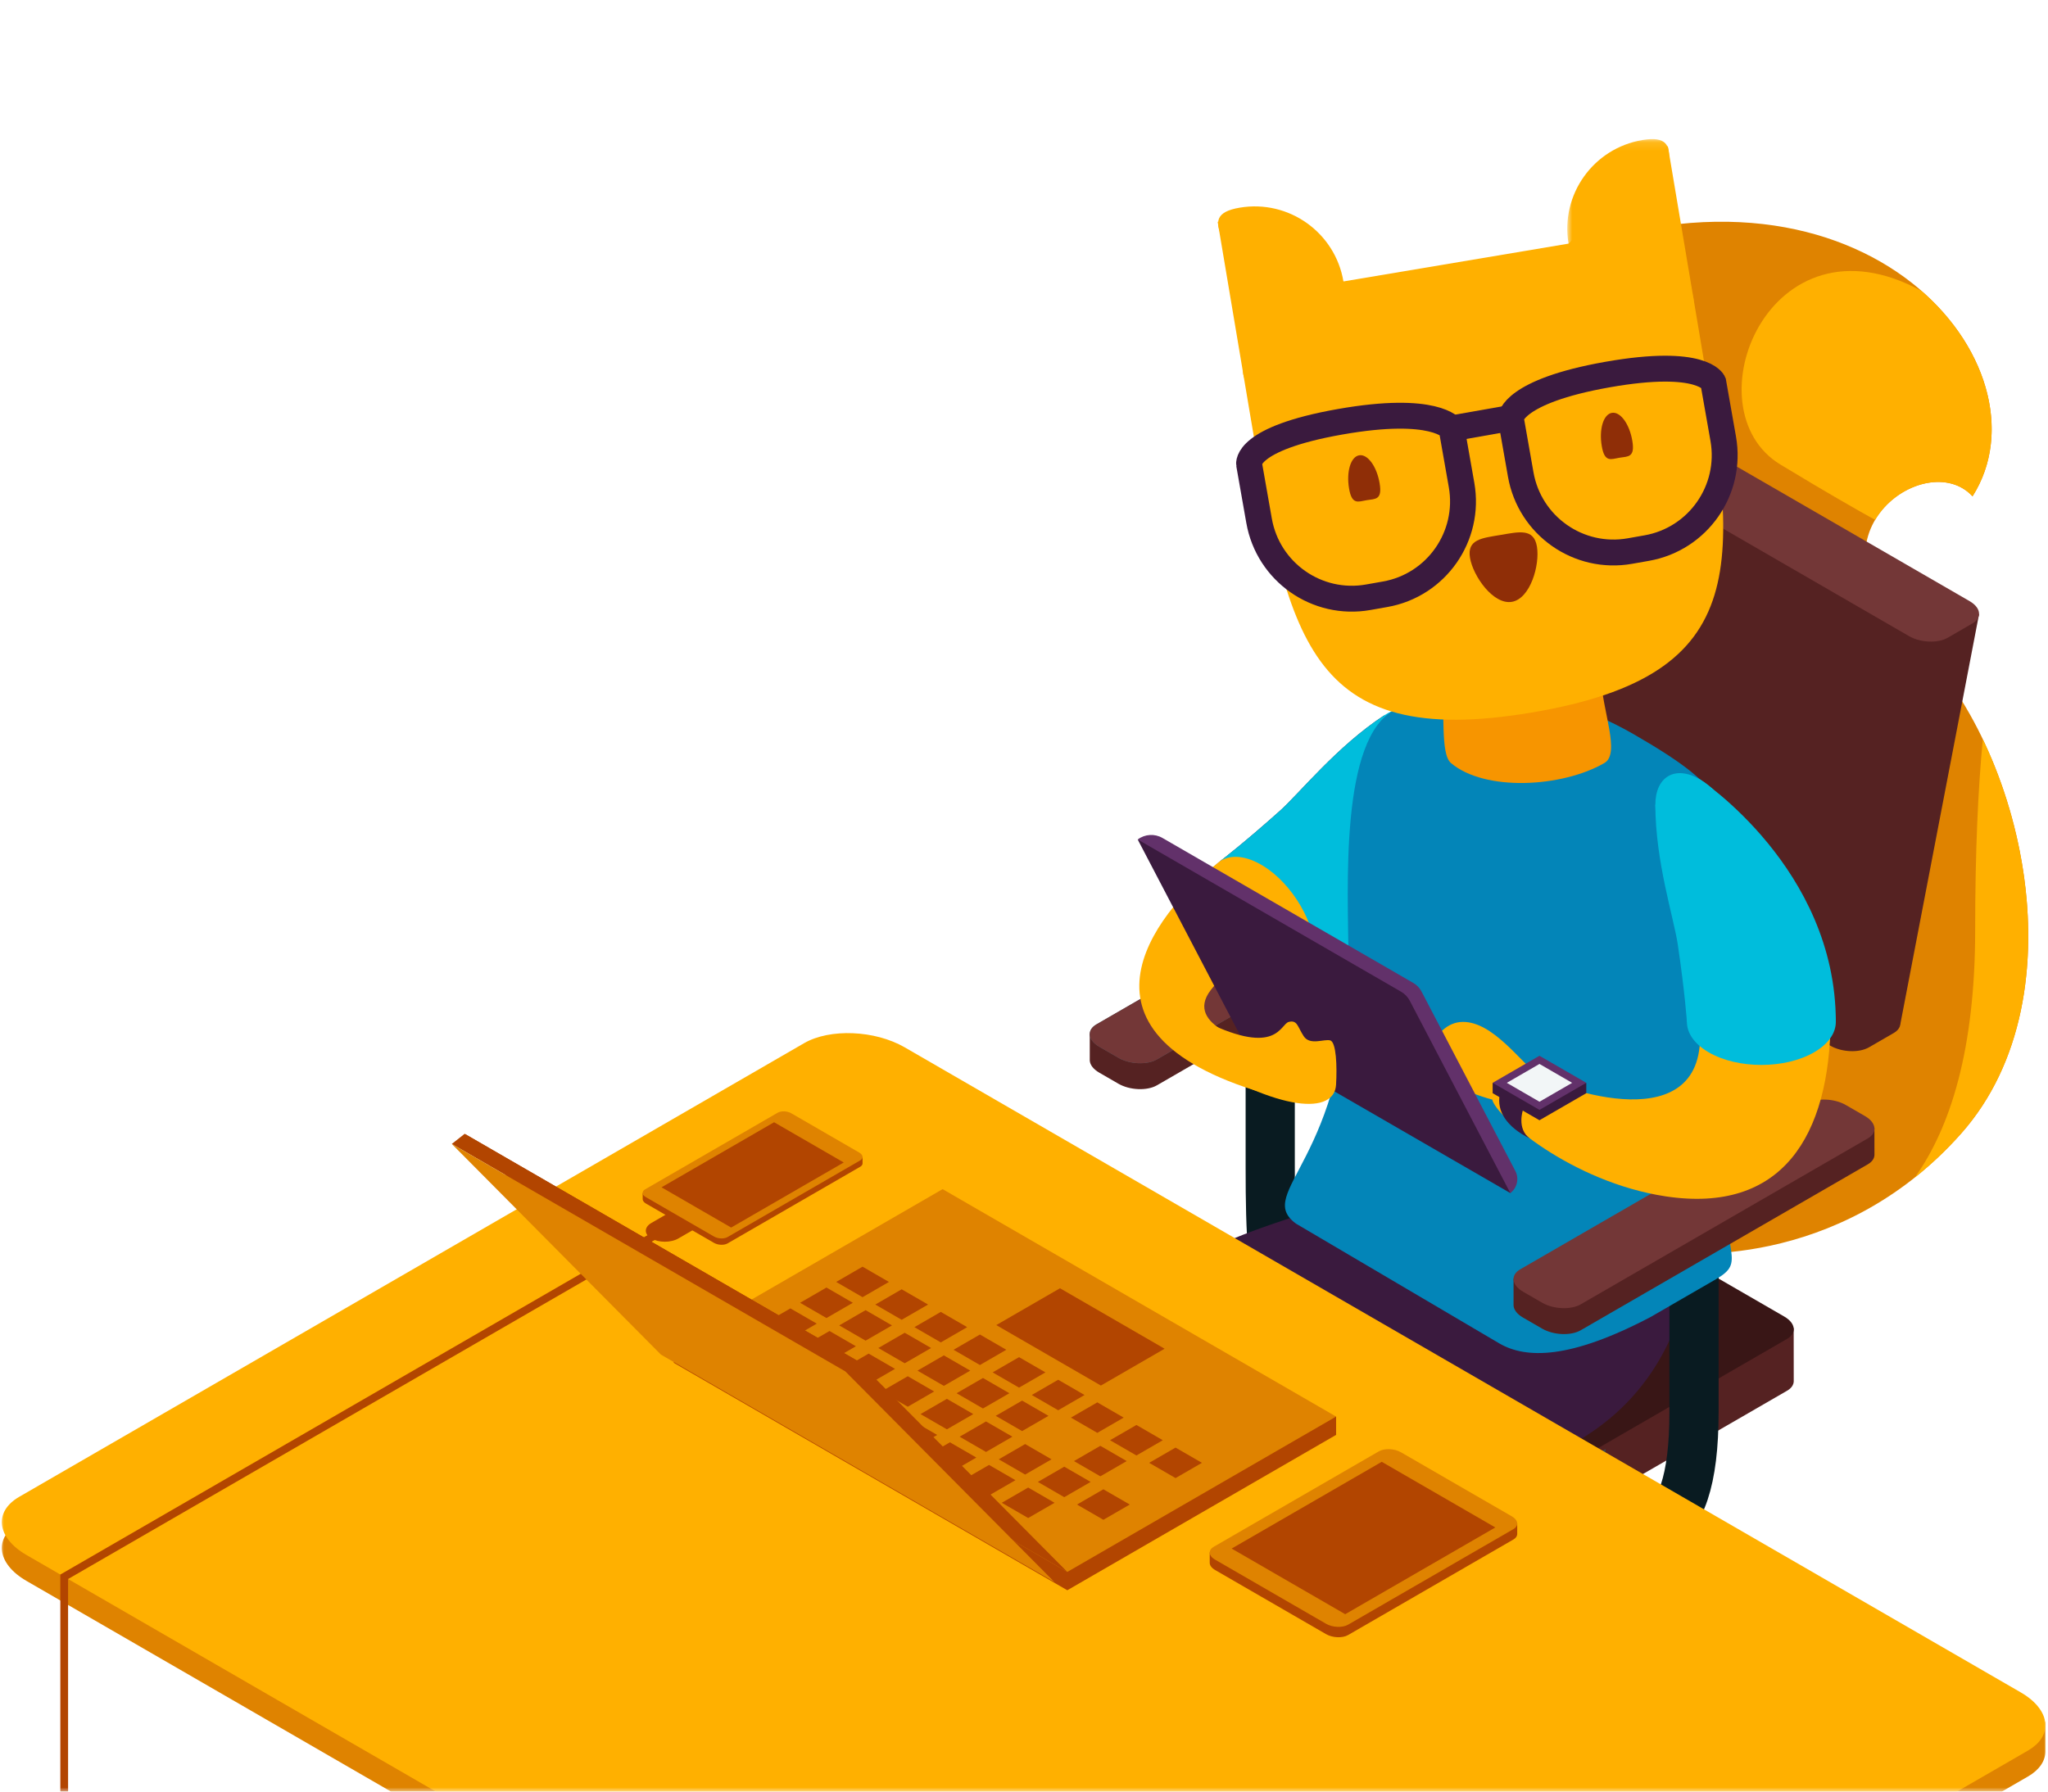 <?xml version="1.0" encoding="UTF-8"?>
<svg width="240px" height="210px" viewBox="0 0 240 210" version="1.1" xmlns="http://www.w3.org/2000/svg" xmlns:xlink="http://www.w3.org/1999/xlink">
    <!-- Generator: Sketch 53.2 (72643) - https://sketchapp.com -->
    <title>squerol-mobile-app-developer_character</title>
    <desc>Created with Sketch.</desc>
    <defs>
        <rect id="path-1" x="0" y="0" width="240" height="210"></rect>
        <polygon id="path-3" points="0.239 0.115 15.072 0.115 15.072 21.164 0.239 21.164"></polygon>
    </defs>
    <g id="Page-1" stroke="none" stroke-width="1" fill="none" fill-rule="evenodd">
        <g id="Group">
            <mask id="mask-2" fill="white">
                <use xlink:href="#path-1"></use>
            </mask>
            <g id="Rectangle"></g>
            <g id="Group-215" mask="url(#mask-2)">
                <g transform="translate(120, 139.5) scale(-1, 1) translate(-120, -139.5) translate(0, 16)">
                    <path d="M43.875,130.821 C43.875,130.821 24.772,133.292 10.208,116.898 C-4.355,100.504 3.338,70.148 16.282,58.563 C29.226,46.979 14.304,36.251 8.843,42.175 C-0.714,27.137 21.131,-0.205 57.994,13.922 C94.856,28.048 58.428,129.24 43.875,130.821" id="Fill-1" stroke="none" fill="#DF8300" fill-rule="nonzero"></path>
                    <path d="M8.843,42.175 C11.859,38.903 17.758,40.711 20.258,44.936 C22.406,43.753 25.919,41.745 31.353,38.455 C42.096,31.952 32.712,8.31 14.808,18.112 C6.871,25.048 4.288,35.007 8.843,42.175" id="Fill-3" stroke="none" fill="#FFB000" fill-rule="nonzero"></path>
                    <path d="M15.601,122.014 C11.448,116.176 8.535,107.066 8.535,92.99 C8.535,83.767 8.193,76.451 7.638,70.65 C0.856,84.82 -0.615,104.714 10.208,116.898 C11.954,118.863 13.765,120.555 15.601,122.014" id="Fill-5" stroke="none" fill="#FFB000" fill-rule="nonzero"></path>
                    <path d="M18.086,105.088 L20.976,106.759 C22.137,107.43 24.165,107.347 25.506,106.572 L58.489,87.503 C59.248,87.064 62.658,116.879 62.63,116.348 C62.609,115.942 59.317,85.176 58.814,84.885 L55.923,83.214 C54.762,82.543 52.734,82.627 51.394,83.402 L18.411,102.47 C17.62,102.927 17.245,103.523 17.309,104.072 C17.353,104.454 17.61,104.813 18.086,105.088" id="Fill-7" stroke="none" fill="#552222" fill-rule="nonzero"></path>
                    <path d="M91.146,96.4 L91.146,120.826 C91.146,136.887 90.221,140.047 79.805,147.077" id="Stroke-9" stroke="#091B21" stroke-width="5.765" fill="none"></path>
                    <path d="M101.437,144.23 L68.417,125.14 C67.256,124.469 65.228,124.553 63.888,125.328 L38.158,140.202 L29.803,139.671 L29.796,145.921 C29.813,146.332 30.071,146.721 30.579,147.015 L73.41,171.775 C74.571,172.446 76.599,172.363 77.939,171.588 L110.922,152.519 C111.624,152.114 111.998,151.6 112.029,151.106 L112.03,144.904 L101.437,144.23 Z" id="Fill-11" stroke="none" fill="#552222" fill-rule="nonzero"></path>
                    <polygon id="Fill-13" stroke="none" fill="#394850" fill-rule="nonzero" points="51.859 159.316 60.237 164.16 60.237 158.658 51.859 153.848"></polygon>
                    <path d="M73.41,165.699 L30.579,140.938 C30,140.603 29.746,140.144 29.803,139.671 C29.861,139.196 30.233,138.708 30.904,138.32 L63.888,119.252 C65.228,118.477 67.256,118.393 68.417,119.064 L111.247,143.825 C111.749,144.115 112.007,144.499 112.03,144.904 C112.059,145.435 111.683,146.003 110.922,146.443 L77.939,165.511 C76.599,166.286 74.571,166.37 73.41,165.699" id="Fill-15" stroke="none" fill="#391616" fill-rule="nonzero"></path>
                    <path d="M41.484,125.111 C41.484,125.111 39.447,143.726 55.023,152.84 C70.598,161.954 78.609,161.954 78.609,161.954 L104.58,144.333 C104.58,144.333 106.805,138.347 103.771,134.454 C100.737,130.56 92.467,127.809 82.544,124.83 C72.621,121.851 41.484,125.111 41.484,125.111" id="Fill-17" stroke="none" fill="#3A1A3E" fill-rule="nonzero"></path>
                    <path d="M41.484,125.111 L41.484,149.537 C41.484,165.597 47.687,166.615 58.557,160.31" id="Stroke-19" stroke="#091B21" stroke-width="5.765" fill="none"></path>
                    <path d="M133.978,109.803 L3.19,185.412 C1.275,186.52 0.304,184.86 0.304,186.204 C0.304,186.697 0.304,189.332 0.305,189.357 C0.34,190.435 1.012,191.458 2.344,192.229 L94.321,245.402 C97.343,247.149 102.623,246.93 106.112,244.912 L236.9,169.303 C240.39,167.285 240.769,164.233 237.747,162.486 L145.769,109.313 C142.747,107.566 137.467,107.785 133.978,109.803" id="Fill-21" stroke="none" fill="#DF8300" fill-rule="nonzero"></path>
                    <path d="M133.978,106.764 L3.19,182.374 C1.264,183.488 0.285,184.916 0.304,186.267 C0.318,187.363 0.989,188.408 2.344,189.19 L94.321,242.364 C97.343,244.111 102.623,243.892 106.112,241.874 L236.9,166.265 C240.39,164.247 240.769,161.195 237.747,159.448 L145.769,106.275 C142.747,104.528 137.467,104.747 133.978,106.764" id="Fill-23" stroke="none" fill="#FFB000" fill-rule="nonzero"></path>
                    <path d="M76.875,85.844 L70.003,87.488 L70,90.686 C70.021,91.092 70.279,91.476 70.782,91.767 L104.416,111.211 C105.577,111.882 107.604,111.798 108.945,111.023 L111.185,109.728 C111.893,109.319 112.268,108.799 112.293,108.3 L112.293,105.165 L76.875,85.844 Z" id="Fill-25" stroke="none" fill="#552222" fill-rule="nonzero"></path>
                    <path d="M104.416,108.173 L70.782,88.729 C70.213,88.4 69.958,87.951 70.003,87.488 C70.05,87.005 70.423,86.506 71.107,86.11 L73.347,84.816 C74.687,84.04 76.715,83.956 77.876,84.628 L111.51,104.072 C112.018,104.365 112.276,104.755 112.293,105.165 C112.315,105.692 111.939,106.254 111.185,106.69 L108.945,107.985 C107.604,108.76 105.576,108.844 104.416,108.173" id="Fill-27" stroke="none" fill="#4C6370" fill-rule="nonzero"></path>
                    <path d="M104.416,108.173 L70.782,88.729 C70.213,88.4 69.958,87.951 70.003,87.488 C70.05,87.005 70.423,86.506 71.107,86.11 L73.347,84.816 C74.687,84.04 76.715,83.956 77.876,84.628 L111.51,104.072 C112.018,104.365 112.276,104.755 112.293,105.165 C112.315,105.692 111.939,106.254 111.185,106.69 L108.945,107.985 C107.604,108.76 105.576,108.844 104.416,108.173" id="Fill-29" stroke="none" fill="#733737" fill-rule="nonzero"></path>
                    <polygon id="Fill-31" stroke="none" fill="#552222" fill-rule="nonzero" points="8.079 55.987 17.309 104.072 59.596 85.967 50.374 38.019"></polygon>
                    <path d="M72.461,70.567 C72.461,70.567 72.434,89.669 87.435,99.544 C92.643,98.466 97.021,84.943 97.021,84.943 C97.021,84.943 94.298,82.875 90.029,79.055 C87.693,76.964 83.369,71.523 77.821,67.87 C75.55,68.34 72.461,70.567 72.461,70.567" id="Fill-33" stroke="none" fill="#3A1A3E" fill-rule="nonzero"></path>
                    <path d="M98.594,89.041 C98.366,92.973 95.331,97.596 91.815,99.365 C90.058,100.249 88.512,100.253 87.435,99.544 C86.358,98.835 85.749,97.413 85.862,95.446 C86.09,91.513 89.125,86.891 92.641,85.122 C94.399,84.237 95.944,84.234 97.021,84.943 C98.098,85.652 98.708,87.074 98.594,89.041" id="Fill-35" stroke="none" fill="#9DAEB8" fill-rule="nonzero"></path>
                    <path d="M92.892,106.255 C92.892,106.255 101.411,104.338 98.119,100.054 C94.1,94.826 87.292,94.996 87.292,94.996 C87.292,94.996 84.431,95.18 85.476,89.021 C86.52,82.862 90.447,79.799 97.021,84.943 C103.596,90.087 116.418,104.338 93.013,111.793 C88.445,113.138 92.892,106.255 92.892,106.255" id="Fill-37" stroke="none" fill="#FFB000" fill-rule="nonzero"></path>
                    <path d="M90.029,79.055 C87.694,76.964 83.37,71.524 77.823,67.872 C77.823,67.871 77.822,67.871 77.821,67.87 C75.053,66.048 72.653,67.255 72.461,70.567 C72.43,71.093 72.463,71.642 72.542,72.199 C72.92,77.025 75.082,91.412 87.435,99.544 C86.358,98.835 85.749,97.413 85.862,95.446 C86.09,91.513 89.125,86.89 92.641,85.122 C94.399,84.237 95.944,84.234 97.021,84.943 C97.021,84.943 94.297,82.875 90.029,79.055" id="Fill-39" stroke="none" fill="#00BDDC" fill-rule="nonzero"></path>
                    <path d="M81.956,96.721 C82.067,87.894 82.98,70.492 76.531,67.186 C71.111,64.407 60.156,63.352 48.498,70.092 C36.84,76.832 37.496,78.716 38.151,87.37 L38.046,121.289 C38.046,131.231 35.326,131.869 38.917,133.946 L46.571,138.371 C56.048,143.353 61.172,143.274 64.282,141.476 L88.12,127.431 C93.152,123.754 81.956,120.008 81.956,96.721" id="Fill-41" stroke="none" fill="#0385B8" fill-rule="nonzero"></path>
                    <path d="M8.862,57.081 L11.752,58.752 C12.913,59.423 14.941,59.339 16.282,58.564 L49.265,39.496 C49.996,39.073 50.372,38.532 50.374,38.019 C50.376,37.591 50.118,37.182 49.59,36.877 L46.7,35.206 C45.539,34.535 43.511,34.619 42.17,35.394 L9.187,54.462 C8.433,54.898 8.057,55.46 8.079,55.987 C8.096,56.397 8.354,56.787 8.862,57.081" id="Fill-43" stroke="none" fill="#733737" fill-rule="nonzero"></path>
                    <path d="M27.213,114.555 L20.341,116.198 L20.337,119.397 C20.359,119.802 20.617,120.187 21.12,120.477 L54.754,139.922 C55.915,140.593 57.942,140.508 59.283,139.733 L61.523,138.438 C62.231,138.029 62.606,137.509 62.631,137.01 L62.631,133.875 L27.213,114.555 Z" id="Fill-45" stroke="none" fill="#552222" fill-rule="nonzero"></path>
                    <path d="M54.754,136.883 L21.12,117.439 C20.551,117.111 20.296,116.661 20.341,116.198 C20.388,115.715 20.761,115.216 21.445,114.821 L23.685,113.526 C25.025,112.751 27.053,112.667 28.214,113.338 L61.848,132.782 C62.356,133.076 62.614,133.465 62.631,133.875 C62.653,134.403 62.277,134.965 61.523,135.4 L59.283,136.695 C57.942,137.47 55.914,137.555 54.754,136.883" id="Fill-47" stroke="none" fill="#733737" fill-rule="nonzero"></path>
                    <path d="M51.991,73.44 C56.954,76.309 66.001,76.801 69.965,73.439 C71.26,72.342 70.599,67.143 71.111,64.407 C72.328,57.899 72.748,51.556 69.254,49.535 C64.291,46.666 60.121,45.942 55.157,48.812 C52.124,50.565 52.654,56.851 52.408,63.257 C52.251,67.335 50.06,72.323 51.991,73.44" id="Fill-49" stroke="none" fill="#F79500" fill-rule="nonzero"></path>
                    <path d="M44.552,1.115 C44.552,1.115 45.218,-2.846 40.781,23.527 C36.344,49.901 34.125,63.087 60.504,67.519 C86.882,71.951 89.1,58.764 93.537,32.391 C97.974,6.018 97.308,9.978 97.308,9.978 L82.567,16.989 L56.189,12.557 L44.552,1.115 Z" id="Fill-51" stroke="none" fill="#FFB000" fill-rule="nonzero"></path>
                    <path d="M81.909,41.252 C81.576,43.231 80.824,42.795 79.834,42.629 C78.844,42.463 77.991,42.629 78.325,40.65 C78.657,38.671 79.73,37.201 80.719,37.367 C81.709,37.533 82.242,39.273 81.909,41.252" id="Fill-53" stroke="none" fill="#8F2E07" fill-rule="nonzero"></path>
                    <path d="M52.295,36.277 C51.962,38.256 51.211,37.82 50.221,37.654 C49.231,37.488 48.378,37.654 48.711,35.675 C49.044,33.695 50.116,32.225 51.106,32.392 C52.096,32.558 52.629,34.297 52.295,36.277" id="Fill-55" stroke="none" fill="#8F2E07" fill-rule="nonzero"></path>
                    <path d="M67.736,49.378 C67.372,51.543 65,54.909 62.834,54.545 C60.668,54.182 59.528,50.226 59.892,48.06 C60.257,45.894 61.987,46.339 64.153,46.703 C66.319,47.067 68.1,47.212 67.736,49.378" id="Fill-57" stroke="none" fill="#8F2E07" fill-rule="nonzero"></path>
                    <g id="Group-61" stroke="none" stroke-width="1" fill="none" fill-rule="evenodd" transform="translate(41.264, 0.189)">
                        <g id="Fill-59-Clipped">
                            <mask id="mask-4" fill="white">
                                <use xlink:href="#path-3"></use>
                            </mask>
                            <g id="path-1"></g>
                            <path d="M14.924,12.368 C13.958,18.109 8.52,21.981 2.778,21.016 C-2.964,20.052 2.692,16.216 3.658,10.475 C4.624,4.734 0.534,-0.739 6.276,0.226 C12.018,1.191 15.89,6.627 14.924,12.368" id="Fill-59" fill="#FFB000" fill-rule="nonzero" mask="url(#mask-4)"></path>
                        </g>
                    </g>
                    <path d="M93.833,18.881 C92.867,24.622 96.957,30.095 91.215,29.13 C85.473,28.166 81.601,22.73 82.566,16.989 C83.533,11.247 88.97,7.375 94.712,8.34 C100.455,9.305 94.799,13.14 93.833,18.881" id="Fill-62" stroke="none" fill="#FFB000" fill-rule="nonzero"></path>
                    <path d="M62.957,32.992 L69.891,34.216" id="Stroke-67" stroke="#3A1A3E" stroke-width="3.034" fill="none"></path>
                    <path d="M79.663,54.006 L77.679,53.656 C71.674,52.596 67.664,46.861 68.723,40.848 L69.891,34.216 C69.891,34.216 71.802,31.468 82.975,33.441 C94.148,35.414 93.622,38.405 93.622,38.405 L92.453,45.038 C91.395,51.051 85.668,55.067 79.663,54.006 Z" id="Stroke-69" stroke="#3A1A3E" stroke-width="3.034" fill="none"></path>
                    <path d="M48.998,48.592 L47.015,48.242 C41.01,47.182 36.999,41.447 38.058,35.434 L39.226,28.802 C39.226,28.802 40.453,25.933 51.619,27.904 C62.785,29.876 62.957,32.991 62.957,32.991 L61.789,39.624 C60.73,45.637 55.004,49.653 48.998,48.592 Z" id="Stroke-71" stroke="#3A1A3E" stroke-width="3.034" fill="none"></path>
                    <path d="M25.471,103.478 C25.562,117.186 31.166,126.285 44.801,124.231 C55.804,122.573 64.674,114.906 65.129,112.885 C68.13,112.126 73.382,109.496 73.382,109.496 C73.382,109.496 72.23,103.84 68.604,103.782 C64.978,103.724 61.648,108.737 59.596,110.104 C57.544,111.471 39.719,118.016 40.819,104.338 C41.918,90.66 25.408,93.966 25.471,103.478" id="Fill-73" stroke="none" fill="#FFB000" fill-rule="nonzero"></path>
                    <path d="M46.014,78.338 C46.014,81.656 43.688,85.69 40.819,87.348 C37.95,89.007 35.624,87.663 35.624,84.345 C35.624,81.028 37.95,76.994 40.819,75.335 C43.688,73.676 46.014,75.021 46.014,78.338" id="Fill-75" stroke="none" fill="#00BDDC" fill-rule="nonzero"></path>
                    <path d="M40.819,75.335 C40.819,75.335 24.864,85.806 24.864,103.782 C28.624,107.547 42.315,103.782 42.315,103.782 C42.315,103.782 42.544,100.367 43.387,94.697 C43.848,91.594 46.014,84.987 46.014,78.338 C44.374,76.696 40.819,75.335 40.819,75.335" id="Fill-77" stroke="none" fill="#00BDDC" fill-rule="nonzero"></path>
                    <path d="M39.759,107.349 C36.352,109.319 30.827,109.319 27.42,107.349 C25.716,106.364 24.864,105.073 24.864,103.782 C24.864,102.491 25.716,101.2 27.42,100.215 C30.827,98.245 36.352,98.245 39.759,100.215 C41.463,101.2 42.315,102.491 42.315,103.782 C42.315,105.073 41.463,106.364 39.759,107.349" id="Fill-79" stroke="none" fill="#00BDDC" fill-rule="nonzero"></path>
                    <path d="M63.007,123.846 L63.007,123.846 L106.676,82.399 C105.831,81.762 104.688,81.693 103.772,82.222 L74.368,99.221 C73.965,99.454 73.636,99.797 73.42,100.21 L62.423,121.248 C61.957,122.141 62.204,123.24 63.007,123.846" id="Fill-81" stroke="none" fill="#62316A" fill-rule="nonzero"></path>
                    <path d="M63.007,123.846 L94.539,105.617 L106.676,82.399 L75.802,100.248 C75.372,100.496 75.022,100.862 74.791,101.303 L63.007,123.846 Z" id="Fill-83" stroke="none" fill="#3A1A3E" fill-rule="nonzero"></path>
                    <path d="M100.629,107.781 C89.724,114.555 83.638,114.555 83.432,111.161 C83.3,108.98 83.406,106.154 84.114,105.951 C84.822,105.749 86.489,106.58 87.223,105.455 C87.958,104.331 87.958,103.536 88.969,103.782 C89.98,104.027 90.302,107.833 98.607,103.816 C101.014,102.652 105.135,104.981 100.629,107.781" id="Fill-85" stroke="none" fill="#FFB000" fill-rule="nonzero"></path>
                    <polygon id="Fill-87" stroke="none" fill="#3A1A3E" fill-rule="nonzero" points="59.595 115.309 54.107 112.138 54.107 110.922 65.081 110.922 65.081 112.138"></polygon>
                    <polygon id="Fill-89" stroke="none" fill="#62316A" fill-rule="nonzero" points="59.595 114.094 54.107 110.922 59.595 107.75 65.081 110.922"></polygon>
                    <polygon id="Fill-91" stroke="none" fill="#F2F6F7" fill-rule="nonzero" points="59.592 113.139 55.764 110.925 59.594 108.71 63.421 110.925"></polygon>
                    <path d="M61.525,114.094 C61.525,114.094 62.304,116.34 60.691,117.465 C63.531,116.049 64.595,114.194 64.252,112.322 C62.78,113.041 61.525,114.094 61.525,114.094" id="Fill-93" stroke="none" fill="#3A1A3E" fill-rule="nonzero"></path>
                    <polygon id="Fill-95" stroke="none" fill="#B24500" fill-rule="nonzero" points="161.038 143.741 114.925 170.4 83.425 152.189 83.425 150.042 161.038 141.594"></polygon>
                    <polygon id="Fill-97" stroke="none" fill="#DF8300" fill-rule="nonzero" points="161.038 141.594 114.925 168.252 83.425 150.042 129.539 123.384"></polygon>
                    <polygon id="Fill-101" stroke="none" fill="#B24500" fill-rule="nonzero" points="119.51 158.36 116.418 160.148 119.51 161.935 122.602 160.148"></polygon>
                    <polygon id="Fill-103" stroke="none" fill="#B24500" fill-rule="nonzero" points="124.095 155.71 121.003 157.497 124.095 159.285 127.186 157.497"></polygon>
                    <polygon id="Fill-105" stroke="none" fill="#B24500" fill-rule="nonzero" points="128.679 153.059 125.588 154.847 128.679 156.634 131.771 154.847"></polygon>
                    <polygon id="Fill-107" stroke="none" fill="#B24500" fill-rule="nonzero" points="133.264 150.409 130.173 152.196 133.264 153.984 136.356 152.196"></polygon>
                    <polygon id="Fill-109" stroke="none" fill="#B24500" fill-rule="nonzero" points="137.849 147.758 134.758 149.545 137.849 151.333 140.941 149.546"></polygon>
                    <polygon id="Fill-111" stroke="none" fill="#B24500" fill-rule="nonzero" points="142.434 145.107 139.343 146.895 142.434 148.682 145.526 146.895"></polygon>
                    <polygon id="Fill-113" stroke="none" fill="#B24500" fill-rule="nonzero" points="147.019 142.457 143.927 144.244 147.019 146.032 150.111 144.244"></polygon>
                    <polygon id="Fill-115" stroke="none" fill="#B24500" fill-rule="nonzero" points="151.604 139.806 148.512 141.594 151.604 143.381 154.696 141.594"></polygon>
                    <polygon id="Fill-117" stroke="none" fill="#B24500" fill-rule="nonzero" points="110.697 158.566 107.605 160.354 110.697 162.141 113.788 160.354"></polygon>
                    <polygon id="Fill-119" stroke="none" fill="#B24500" fill-rule="nonzero" points="115.282 155.916 112.19 157.703 115.282 159.491 118.373 157.703"></polygon>
                    <polygon id="Fill-121" stroke="none" fill="#B24500" fill-rule="nonzero" points="119.867 153.265 116.775 155.053 119.867 156.84 122.958 155.053"></polygon>
                    <polygon id="Fill-123" stroke="none" fill="#B24500" fill-rule="nonzero" points="124.451 150.615 121.36 152.402 124.451 154.19 127.543 152.402"></polygon>
                    <polygon id="Fill-125" stroke="none" fill="#B24500" fill-rule="nonzero" points="129.036 147.964 125.945 149.752 129.036 151.539 132.128 149.752"></polygon>
                    <polygon id="Fill-127" stroke="none" fill="#B24500" fill-rule="nonzero" points="133.621 145.314 130.529 147.101 133.621 148.889 136.713 147.101"></polygon>
                    <polygon id="Fill-129" stroke="none" fill="#B24500" fill-rule="nonzero" points="138.206 142.663 135.114 144.451 138.206 146.238 141.298 144.451"></polygon>
                    <polygon id="Fill-131" stroke="none" fill="#B24500" fill-rule="nonzero" points="142.791 140.013 139.699 141.8 142.791 143.588 145.883 141.8"></polygon>
                    <polygon id="Fill-133" stroke="none" fill="#B24500" fill-rule="nonzero" points="147.376 137.362 144.284 139.15 147.376 140.937 150.467 139.15"></polygon>
                    <polygon id="Fill-135" stroke="none" fill="#B24500" fill-rule="nonzero" points="111.054 153.471 107.962 155.259 111.054 157.046 114.145 155.259"></polygon>
                    <polygon id="Fill-137" stroke="none" fill="#B24500" fill-rule="nonzero" points="120.223 148.171 117.131 149.958 120.223 151.745 123.315 149.958"></polygon>
                    <polygon id="Fill-139" stroke="none" fill="#B24500" fill-rule="nonzero" points="124.808 145.52 121.716 147.307 124.808 149.095 127.9 147.307"></polygon>
                    <polygon id="Fill-141" stroke="none" fill="#B24500" fill-rule="nonzero" points="129.393 142.87 126.301 144.657 129.393 146.444 132.485 144.657"></polygon>
                    <polygon id="Fill-143" stroke="none" fill="#B24500" fill-rule="nonzero" points="133.978 140.219 130.886 142.006 133.978 143.794 137.07 142.006"></polygon>
                    <polygon id="Fill-145" stroke="none" fill="#B24500" fill-rule="nonzero" points="138.563 137.568 135.471 139.356 138.563 141.143 141.654 139.356"></polygon>
                    <polygon id="Fill-147" stroke="none" fill="#B24500" fill-rule="nonzero" points="143.148 134.918 140.056 136.705 143.148 138.493 146.239 136.705"></polygon>
                    <polygon id="Fill-149" stroke="none" fill="#B24500" fill-rule="nonzero" points="102.24 153.678 99.149 155.465 102.24 157.253 105.332 155.465"></polygon>
                    <polygon id="Fill-151" stroke="none" fill="#B24500" fill-rule="nonzero" points="106.825 151.027 103.734 152.815 106.825 154.602 109.917 152.815"></polygon>
                    <polygon id="Fill-153" stroke="none" fill="#B24500" fill-rule="nonzero" points="111.41 148.377 108.319 150.164 111.41 151.952 114.502 150.164"></polygon>
                    <polygon id="Fill-155" stroke="none" fill="#B24500" fill-rule="nonzero" points="115.995 145.726 112.904 147.514 115.995 149.301 119.087 147.514"></polygon>
                    <polygon id="Fill-157" stroke="none" fill="#B24500" fill-rule="nonzero" points="120.58 143.076 117.488 144.863 120.58 146.651 123.672 144.863"></polygon>
                    <polygon id="Fill-159" stroke="none" fill="#B24500" fill-rule="nonzero" points="125.165 140.425 122.073 142.212 125.165 144 128.256 142.213"></polygon>
                    <polygon id="Fill-161" stroke="none" fill="#B24500" fill-rule="nonzero" points="129.75 137.774 126.658 139.562 129.75 141.349 132.841 139.562"></polygon>
                    <polygon id="Fill-163" stroke="none" fill="#B24500" fill-rule="nonzero" points="134.335 135.124 131.243 136.911 134.335 138.699 137.426 136.911"></polygon>
                    <polygon id="Fill-165" stroke="none" fill="#B24500" fill-rule="nonzero" points="138.919 132.473 135.828 134.261 138.919 136.048 142.011 134.261"></polygon>
                    <polygon id="Fill-167" stroke="none" fill="#B24500" fill-rule="nonzero" points="115.784 135.002 103.522 142.09 110.99 146.407 123.251 139.319"></polygon>
                    <polygon id="Fill-169" stroke="none" fill="#B24500" fill-rule="nonzero" points="161.038 141.594 114.925 168.252 139.435 143.556 185.548 116.898"></polygon>
                    <polyline id="Fill-171" stroke="none" fill="#B24500" fill-rule="nonzero" points="185.548 116.898 187.054 118.086 140.941 144.745 139.435 143.556"></polyline>
                    <path d="M84.608,175.542 L97.601,168.03 C98.01,167.794 98.224,167.494 98.235,167.206 C98.235,167.201 98.235,165.971 98.235,165.966 C98.238,165.72 98.091,166.708 97.787,166.533 L78.417,155.334 C77.753,154.951 76.593,154.999 75.827,155.442 L62.833,162.953 C62.41,163.198 62.196,162.29 62.199,162.587 C62.199,162.593 62.199,163.82 62.2,163.826 C62.21,164.06 62.357,164.283 62.648,164.451 L82.018,175.649 C82.681,176.033 83.841,175.985 84.608,175.542" id="Fill-183" stroke="none" fill="#B24500" fill-rule="nonzero"></path>
                    <path d="M84.608,174.326 L97.601,166.815 C98.021,166.572 98.236,166.261 98.235,165.966 C98.235,165.723 98.088,165.491 97.787,165.317 L78.417,154.119 C77.753,153.736 76.593,153.784 75.827,154.227 L62.833,161.738 C62.413,161.981 62.199,162.292 62.199,162.587 C62.2,162.83 62.348,163.062 62.648,163.236 L82.018,174.434 C82.681,174.818 83.841,174.77 84.608,174.326" id="Fill-185" stroke="none" fill="#DF8300" fill-rule="nonzero"></path>
                    <polygon id="Fill-187" stroke="none" fill="#B24500" fill-rule="nonzero" points="95.667 165.514 82.357 173.208 64.767 163.039 78.077 155.345"></polygon>
                    <path d="M161.681,126.2 L163.668,127.349 C164.535,127.85 164.535,128.67 163.668,129.172 C162.8,129.673 161.382,129.673 160.514,129.172 L158.528,128.023 L161.681,126.2 Z" id="Fill-201" stroke="none" fill="#B24500" fill-rule="nonzero"></path>
                    <polyline id="Stroke-203" stroke="#B24500" stroke-width="0.91" fill="none" points="163.364 128.868 232.476 168.822 232.476 194"></polyline>
                    <path d="M156.33,129.682 L164.297,125.077 C164.547,124.932 164.678,124.748 164.685,124.572 C164.685,124.569 164.685,123.815 164.685,123.812 C164.687,123.661 164.597,124.267 164.411,124.159 L148.863,115.17 C148.456,114.935 147.744,114.965 147.274,115.236 L139.308,119.842 C139.049,119.992 138.917,119.435 138.92,119.617 L138.92,120.376 C138.926,120.52 139.016,120.657 139.194,120.76 L154.742,129.748 C155.149,129.983 155.86,129.954 156.33,129.682" id="Fill-205" stroke="none" fill="#B24500" fill-rule="nonzero"></path>
                    <path d="M156.33,128.937 L164.297,124.332 C164.554,124.183 164.686,123.993 164.685,123.812 C164.685,123.663 164.595,123.52 164.411,123.414 L148.863,114.425 C148.456,114.19 147.745,114.22 147.274,114.491 L139.308,119.097 C139.051,119.246 138.919,119.437 138.919,119.617 C138.92,119.766 139.01,119.908 139.194,120.015 L154.742,129.003 C155.149,129.238 155.86,129.209 156.33,128.937" id="Fill-207" stroke="none" fill="#DF8300" fill-rule="nonzero"></path>
                    <polygon id="Fill-209" stroke="none" fill="#B24500" fill-rule="nonzero" points="141.125 120.259 154.319 127.887 162.48 123.169 149.286 115.542"></polygon>
                    <path d="M139.435,143.556 L185.548,116.898" id="Fill-211" stroke="none" fill="#B24500" fill-rule="nonzero"></path>
                    <polygon id="Fill-213" stroke="none" fill="#DF8300" fill-rule="nonzero" points="162.544 142.782 116.431 169.44 140.941 144.745 187.054 118.087"></polygon>
                </g>
            </g>
        </g>
    </g>
</svg>
